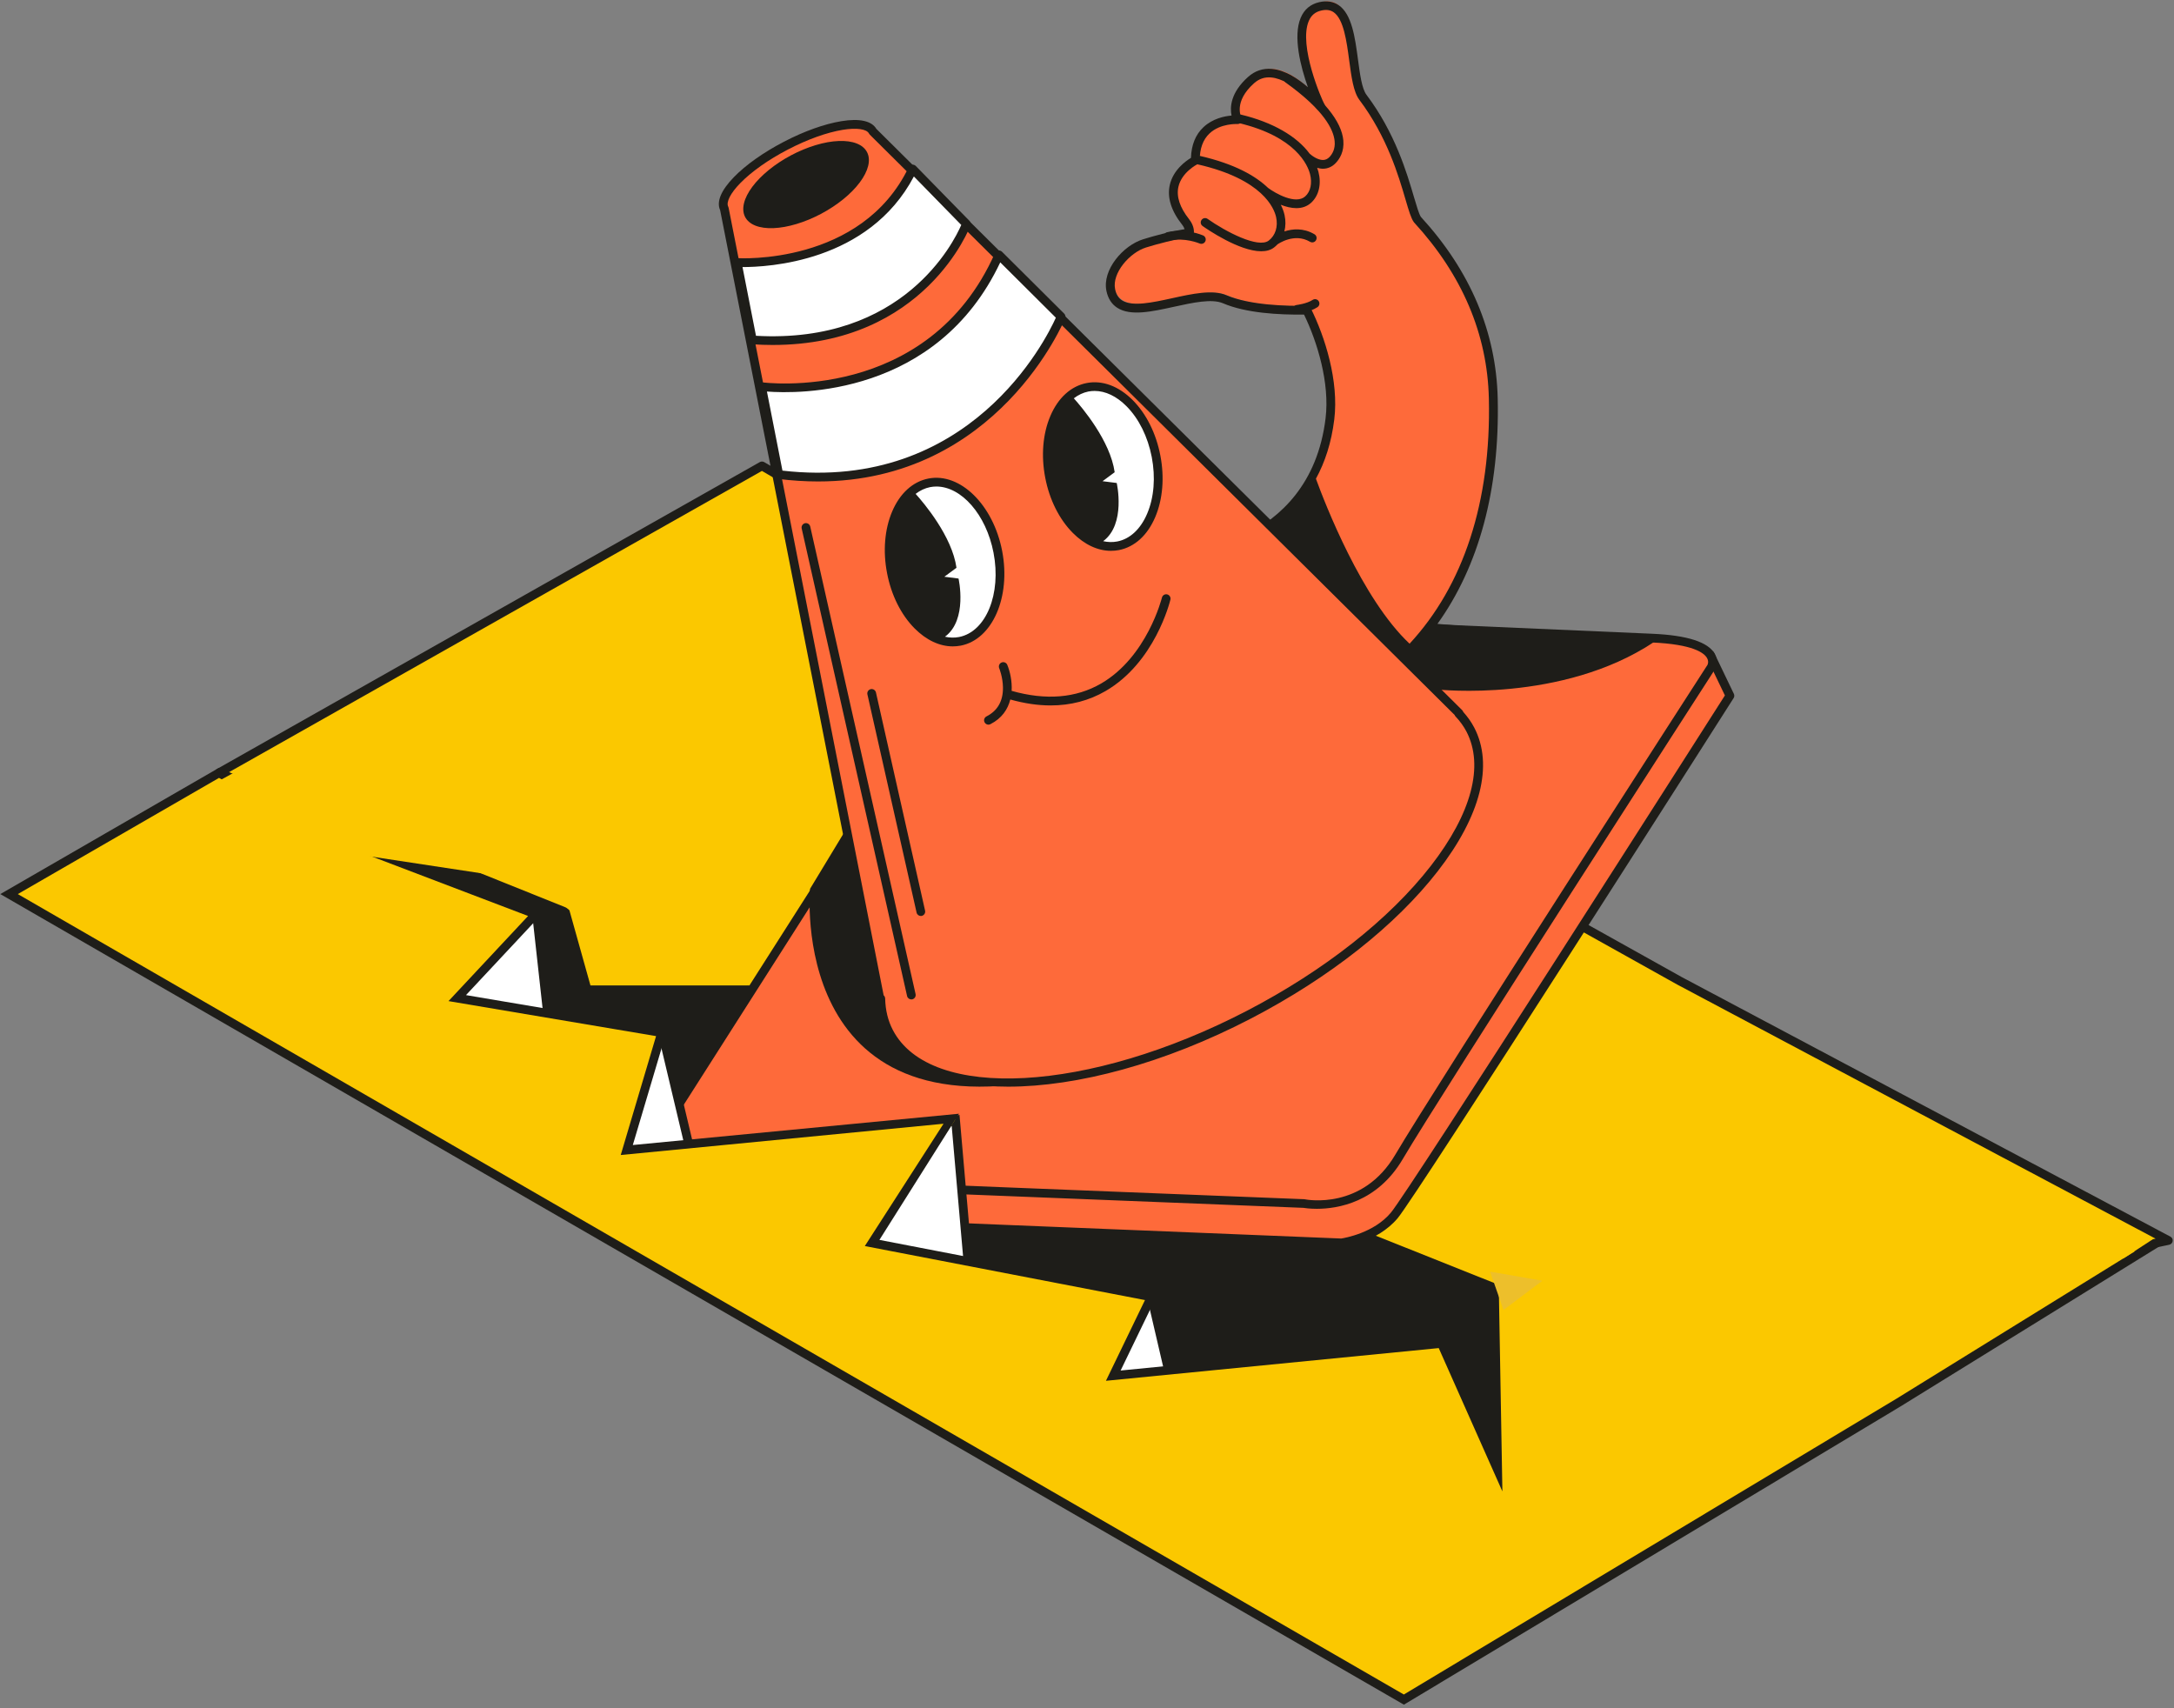 <svg width="597" height="469" viewBox="0 0 597 469" fill="none" xmlns="http://www.w3.org/2000/svg">
<rect x="0" y="0" width="597" height="469" fill="#808080" stroke="none"/>
<path d="M595.076 340.765L460.999 269.389L238.707 145.013L209.311 127.82L60.37 212.208L154.976 250.293L177.767 267.885L294.922 299.407L434.515 374.091L595.076 340.765Z" fill="#FBC800"/>
<path d="M596.024 339.576L461.814 268.29L239.277 144.068L209.856 126.894C209.485 126.68 209.029 126.68 208.658 126.881L59.544 211.174C59.151 211.402 58.91 211.835 58.932 212.305C58.968 212.761 59.258 213.168 59.679 213.338L154.238 251.321L176.92 268.782C177.041 268.876 177.184 268.952 177.341 268.987L294.502 300.439L434.136 374.966C434.32 375.064 434.512 375.109 434.704 375.109C434.785 375.109 434.869 375.1 434.941 375.087L595.689 341.798C596.18 341.691 596.565 341.293 596.636 340.787C596.708 340.282 596.471 339.817 596.024 339.576ZM434.892 372.659L295.522 298.265C295.437 298.216 295.352 298.194 295.267 298.167L178.204 266.738L155.583 249.314C155.498 249.242 155.405 249.193 155.297 249.148L62.898 212.028L209.234 129.309L238.074 146.143L460.651 270.391L591.942 340.13L434.892 372.659Z" fill="#1E1D19"/>
<path d="M91.992 230.353L147.078 251.304L125.548 274.333L178.72 290.99L172.062 316.025L254.688 317.406L239.409 341.525L313.799 360.429L305.595 377.935L395.657 369.08L411.091 403.797L410.18 352.244L110.788 232.716L91.992 230.353Z" fill="#1E1D19"/>
<path d="M180.152 318.347L188.211 334.174L368.456 341.51C368.456 341.51 377.621 340.348 382.952 333.973C388.278 327.606 475.294 190.827 475.294 190.827L469.892 179.565L180.152 318.347Z" fill="#FE6A3A"/>
<path d="M476.132 190.515L470.738 179.285C470.595 178.996 470.354 178.782 470.054 178.675C469.755 178.568 469.419 178.59 469.142 178.724L179.873 317.098C179.586 317.241 179.358 317.491 179.26 317.789C179.153 318.092 179.175 318.427 179.331 318.712L187.381 334.493C187.574 334.877 187.967 335.131 188.401 335.153L368.345 342.469C368.354 342.469 368.381 342.469 368.39 342.469C368.439 342.469 368.488 342.469 368.546 342.455C368.944 342.411 378.228 341.153 383.801 334.52C389.109 328.185 472.541 197.233 476.083 191.665C476.288 191.331 476.311 190.885 476.132 190.515ZM381.94 332.995C377.267 338.577 369.271 339.932 368.318 340.088L189.179 332.808L182.01 318.739L469.084 181.403L473.672 190.961C467.595 200.514 386.985 326.977 381.94 332.995Z" fill="#1E1D19"/>
<path d="M182.579 309.03C182.579 309.03 173.542 323.227 190.344 323.962C207.146 324.691 358.11 330.68 358.11 330.68C358.11 330.68 374.76 334.045 384.275 317.839C394.865 299.819 470.145 183.01 470.145 183.01C470.145 183.01 474.353 175.907 453.908 175.003C433.463 174.117 272.965 167.108 272.965 167.108L182.579 309.03Z" fill="#FE6A3A"/>
<path d="M470.907 179.577C469.142 176.314 463.355 174.443 453.744 174.024L273.108 166.15C272.674 166.15 272.277 166.342 272.04 166.699L181.804 308.239C181.621 308.516 177.448 315.166 180.039 320.13C181.585 323.103 185.115 324.723 190.513 324.964C206.956 325.683 353.705 331.499 357.932 331.664C358.317 331.727 359.657 331.928 361.614 331.928C367.325 331.928 378.196 330.2 385.215 318.26C395.657 300.508 470.16 185.004 470.942 183.795C471.385 183.076 471.863 181.349 470.907 179.577ZM468.9 182.558C468.145 183.723 393.615 299.285 383.155 317.072C374.201 332.289 358.951 329.446 358.303 329.316C358.241 329.303 358.169 329.29 358.111 329.29C356.596 329.232 207.22 323.308 190.625 322.59C186.134 322.398 183.292 321.197 182.162 319.054C180.218 315.336 183.748 309.654 183.82 309.547L273.684 168.582L453.624 176.421C464.977 176.912 467.975 179.3 468.757 180.679C469.343 181.683 468.914 182.523 468.9 182.558Z" fill="#1E1D19"/>
<path d="M410.096 108.419C409.62 87.189 399.983 70.835 389.407 59.195C387.288 56.225 385.57 40.332 374.558 25.579C370.521 20.171 373.641 -1.91 362.927 0.564C351.978 3.1 362.211 26.719 363.048 28.088C363.048 28.088 351.8 13.827 344.055 20.833C337.587 26.684 340.383 31.716 340.383 31.716C340.383 31.716 328.827 30.974 328.863 42.917C328.863 42.917 317.388 48.562 326.219 59.857C327.488 61.477 327.261 62.837 327.261 62.837C323.09 63.423 318.603 64.626 315.069 65.717C310.093 67.256 304.774 73.42 305.815 78.538C308.183 90.083 328.445 77.419 336.906 81.083C343.338 83.874 353.042 84.197 359.246 84.076C363.359 92.329 366.755 104.165 365.558 113.971C361.027 151.452 322.418 152.392 322.418 152.392L349.338 198.73C388.846 189.386 411.173 156.368 410.096 108.419Z" fill="#FE6A3A"/>
<path d="M394.74 171.31C406.062 155.532 411.864 134.524 411.285 109.424C410.864 91.162 403.775 74.38 390.18 59.549C389.66 58.772 389.037 56.623 388.301 54.153C386.36 47.542 383.123 36.477 375.236 26.015C373.985 24.349 373.442 20.319 372.922 16.406C372.106 10.273 371.25 3.93 367.613 1.419C366.134 0.401 364.349 0.124 362.278 0.593C359.87 1.147 358.148 2.585 357.184 4.89C355.032 9.987 357.148 18.3 359.161 23.942C356.476 21.615 352.889 19.212 349.239 18.912C346.804 18.711 344.603 19.453 342.737 21.119C337.859 25.488 337.738 29.521 338.195 31.728C336.245 31.893 333.007 32.555 330.492 34.909C328.322 36.932 327.165 39.778 327.049 43.352C325.591 44.227 322.184 46.666 321.242 50.753C320.462 54.189 321.592 57.869 324.627 61.711C324.986 62.167 325.192 62.587 325.3 62.935C321.157 63.605 316.906 64.78 313.969 65.682C308.405 67.384 302.639 74.103 303.832 79.874C304.267 81.951 305.253 83.51 306.795 84.506C310.441 86.87 316.27 85.583 322.421 84.23C327.515 83.113 332.779 81.96 335.859 83.282C342.145 85.981 351.274 86.472 358.099 86.378C361.784 93.972 365.192 105.225 364.013 114.873C359.632 150.815 323.264 152.146 321.726 152.182C321.305 152.196 320.906 152.423 320.7 152.794C320.498 153.169 320.498 153.625 320.713 153.982L347.831 200.261C348.046 200.632 348.445 200.86 348.867 200.86C348.961 200.86 349.046 200.846 349.14 200.824C364.192 197.295 376.765 190.483 386.589 180.847L394.78 189.33C394.78 189.33 428.974 193.096 454.213 176.286L394.74 171.31ZM366.407 115.146C367.685 104.684 363.892 92.52 359.933 84.614C359.726 84.194 359.291 83.939 358.825 83.953C353.368 84.073 343.266 83.832 336.823 81.076C333.021 79.441 327.385 80.678 321.919 81.88C316.512 83.064 310.925 84.287 308.118 82.478C307.132 81.84 306.504 80.835 306.217 79.383C305.311 75.005 310.212 69.354 314.705 67.96C317.834 67 322.471 65.727 326.806 65.115C327.322 65.043 327.735 64.65 327.829 64.132C327.865 63.94 328.12 62.189 326.542 60.21C323.986 56.971 323 53.97 323.605 51.285C324.52 47.265 328.743 45.143 328.779 45.116C329.192 44.91 329.456 44.491 329.456 44.035C329.443 40.823 330.344 38.34 332.142 36.647C335.137 33.814 339.738 34.056 339.774 34.056C340.208 34.091 340.63 33.864 340.859 33.502C341.101 33.144 341.11 32.662 340.908 32.278C340.809 32.099 338.688 27.949 344.351 22.875C345.723 21.651 347.252 21.119 349.033 21.266C355.139 21.771 361.663 29.879 361.726 29.964C362.121 30.455 362.834 30.562 363.349 30.205C363.869 29.843 364.026 29.137 363.69 28.597C363.049 27.538 356.511 12.556 359.403 5.766C360.063 4.202 361.184 3.269 362.811 2.898C364.192 2.572 365.313 2.728 366.228 3.354C368.985 5.261 369.806 11.332 370.514 16.683C371.106 21.083 371.658 25.247 373.299 27.422C380.917 37.535 384.087 48.346 385.974 54.8C386.88 57.883 387.481 59.92 388.239 60.978C388.266 61.014 388.301 61.05 388.324 61.086C401.546 75.496 408.456 91.765 408.855 109.45C409.505 137.847 401.824 160.871 387.082 176.755C373.949 164.435 363.798 138.133 361.363 131.451C363.82 126.979 365.614 121.601 366.407 115.146ZM323.757 154.429C328.335 153.96 340.029 152.039 350.068 144.544L384.88 179.083C375.55 188.249 363.663 194.789 349.454 198.269L323.757 154.429ZM234.499 224.16L290.551 295.784C216.16 312.402 222.447 244.065 222.447 244.065L234.499 224.16Z" fill="#1E1D19"/>
<path d="M400.845 195.915L400.952 195.865L240.306 35.864C238.377 32.147 227.701 33.893 216.471 39.752C205.242 45.611 197.688 53.395 199.618 57.113L242.25 274.433L242.477 274.312C242.549 277.608 243.259 280.712 244.72 283.516C255.266 303.811 299.47 301.657 343.459 278.679C387.449 255.701 414.571 220.635 404.025 200.34C403.185 198.714 402.104 197.249 400.845 195.915Z" fill="#FE6A3A"/>
<path d="M404.836 199.783C404.053 198.294 403.046 196.854 401.828 195.499C401.77 195.316 401.671 195.15 401.528 195.007L240.652 35.381C239.363 33.194 236.046 32.461 231.045 33.275C226.403 34.035 220.79 36.039 215.239 38.937C209.683 41.831 204.812 45.265 201.545 48.628C197.999 52.269 196.701 55.404 197.757 57.707L240.46 274.56C240.496 274.753 240.581 274.932 240.697 275.088C240.881 278.317 241.659 281.309 243.043 283.952C248.079 293.621 260.524 298.389 276.859 298.389C295.701 298.389 319.731 292.06 343.605 279.641C365.079 268.469 383.281 254.104 394.844 239.198C406.627 224.023 410.172 210.029 404.836 199.783ZM392.955 237.717C381.598 252.36 363.683 266.488 342.513 277.503C299.09 300.097 255.425 302.485 245.183 282.834C243.849 280.289 243.141 277.369 243.07 274.176C243.056 273.84 242.913 273.514 242.658 273.299L200.09 57.086C200.063 56.978 200.027 56.866 199.982 56.759C199.333 55.525 200.596 53.038 203.277 50.297C206.375 47.117 211.031 43.834 216.367 41.061C221.703 38.284 227.052 36.365 231.444 35.645C235.231 35.033 237.984 35.417 238.633 36.665C238.691 36.772 238.763 36.871 238.848 36.965L399.451 196.326C399.509 196.483 399.594 196.613 399.702 196.733C400.942 198.044 401.949 199.448 402.705 200.893C407.576 210.262 404.115 223.339 392.955 237.717Z" fill="#1E1D19"/>
<path d="M238.108 41.802C238.38 42.328 238.539 42.905 238.588 43.538C238.638 44.17 238.579 44.839 238.407 45.55C238.235 46.261 237.954 47 237.568 47.761C237.183 48.528 236.693 49.299 236.108 50.083C235.519 50.873 234.843 51.653 234.082 52.428C233.315 53.209 232.477 53.966 231.565 54.709C230.649 55.447 229.684 56.158 228.654 56.832C227.63 57.506 226.569 58.134 225.467 58.72C224.365 59.302 223.25 59.828 222.121 60.295C220.987 60.765 219.863 61.167 218.743 61.504C217.623 61.841 216.531 62.104 215.47 62.298C214.404 62.487 213.388 62.603 212.418 62.644C211.448 62.681 210.546 62.644 209.711 62.529C208.877 62.413 208.124 62.224 207.453 61.961C206.782 61.693 206.207 61.361 205.731 60.959C205.25 60.553 204.874 60.087 204.606 59.561C204.334 59.03 204.175 58.453 204.125 57.82C204.076 57.188 204.135 56.519 204.307 55.808C204.479 55.097 204.76 54.358 205.146 53.596C205.531 52.835 206.021 52.059 206.606 51.274C207.19 50.49 207.866 49.705 208.632 48.929C209.399 48.149 210.237 47.392 211.149 46.649C212.06 45.91 213.03 45.204 214.06 44.525C215.084 43.851 216.145 43.224 217.247 42.642C218.349 42.056 219.464 41.529 220.593 41.063C221.727 40.592 222.851 40.191 223.971 39.854C225.091 39.517 226.183 39.254 227.244 39.06C228.31 38.87 229.326 38.755 230.296 38.718C231.266 38.677 232.164 38.714 233.003 38.829C233.837 38.944 234.589 39.134 235.261 39.401C235.932 39.664 236.503 39.997 236.983 40.403C237.464 40.805 237.836 41.271 238.108 41.802Z" fill="#1E1D19"/>
<path d="M147.148 251.434L150.757 283.953H181.699L191.899 326.759L262.212 307.737L265.956 350.529L316.081 356.488L323.555 388.569L395.661 369.274L411.091 424.878L287.253 385.77L150.757 312.493L105.408 269.688L147.148 251.434Z" fill="white"/>
<path d="M396.682 367.816L324.638 387.132L317.25 355.395L267.263 349.44L263.485 306.124L192.991 325.221L182.865 282.639H152.049L148.377 249.518L103.491 269.17L150.155 313.279L150.276 313.386L286.877 386.868L413.008 426.795L396.682 367.816ZM151.687 311.43L107.788 269.927L146.363 253.028L149.901 285.043H180.971L191.227 328.194L261.341 309.191L265.048 351.594L315.294 357.585L322.865 390.101L395.002 370.762L409.519 423.173L287.909 384.701L151.687 311.43Z" fill="#1E1D19"/>
<path d="M2.875 245.489L385.409 467.042L521.048 385.344L595.076 340.765L410.255 353.601L411.144 403.868L395.72 369.069L305.723 377.946L316.177 356.261L239.585 341.45L262.332 307.422L172.286 315.891L181.855 283.597L125.805 274.102L147.319 251.02L92.273 230.02L60.448 212.146L2.875 245.489Z" fill="#FBC800"/>
<path d="M410.313 352.247L409.173 352.319L409.978 397.734L396.591 367.606L307.732 376.334L317.949 355.212L241.499 340.465L263.35 305.817L173.777 314.415L183.238 282.58L127.964 273.248L149.207 250.53L92.493 228.947L60.121 210.838L0.085 245.508L384.916 467.736L385.529 468.085L521.975 386.148L595.796 340.51L410.313 352.247ZM520.723 384.105L385.506 465.299L4.887 245.508L60.148 213.601L91.416 231.111L145.018 251.522L123.162 274.894L180.162 284.511L170.459 317.156L259.103 308.567L237.488 342.155L314.422 356.987L303.699 379.155L395.088 370.173L412.571 409.529L411.601 354.577L586.348 343.537L520.723 384.105Z" fill="#1E1D19"/>
<path d="M150.954 230.634L205.644 270.588H162.144L154.473 243.186L86.254 232.828L56.537 216.396L66.011 211.188L153.896 241.162L150.954 230.634ZM585.91 337.764L564.169 340.725L454.037 332.926L411.954 354.949L412.388 354.927L411.954 354.963L460.533 371.216L562.631 345.706L561.71 348.711L583.236 345.465L591.243 340.257L585.91 337.764Z" fill="#FBC800"/>
<path d="M409.175 349.176L412.881 359.717L423.549 351.681L409.175 349.176Z" fill="#EDBF2B"/>
<path d="M202.192 72.134C202.192 72.134 237 74.564 250.521 46.368L265.303 61.501C265.303 61.501 252.622 96.537 206.368 93.467L202.192 72.134ZM213.66 130.56C271.209 137.723 291.383 87.047 291.383 87.047L274.258 70C255.229 112.912 208.89 106.327 208.89 106.327L213.66 130.56ZM244.637 157.505C246.953 169.568 255.408 178.08 263.514 176.502C271.62 174.938 276.302 163.884 273.986 151.821C271.665 139.758 263.215 131.246 255.108 132.824C247.002 134.388 242.321 145.442 244.637 157.505ZM288.2 131.174C290.516 143.237 298.971 151.749 307.077 150.171C315.183 148.607 319.865 137.557 317.548 125.49C315.228 113.428 306.777 104.915 298.671 106.493C290.565 108.071 285.884 119.125 288.2 131.174Z" fill="white"/>
<path d="M266.502 61.905C266.658 61.472 266.551 60.98 266.226 60.654L251.485 45.575C251.213 45.303 250.816 45.169 250.433 45.227C250.049 45.289 249.715 45.54 249.545 45.888C236.579 72.906 202.849 70.914 202.514 70.887C202.14 70.865 201.783 71.008 201.533 71.298C201.279 71.575 201.185 71.959 201.257 72.317L205.421 93.564C205.528 94.091 205.974 94.489 206.523 94.533C208.462 94.667 210.357 94.725 212.176 94.725C254.111 94.739 266.373 62.254 266.502 61.905ZM207.602 92.206L203.901 73.335C210.727 73.335 238.505 72.067 250.959 48.456L263.974 61.771C261.905 66.546 248.016 94.462 207.602 92.206ZM292.497 87.409C292.679 86.962 292.568 86.449 292.234 86.114L275.161 69.127C274.885 68.851 274.479 68.73 274.095 68.801C273.712 68.873 273.377 69.136 273.221 69.498C254.838 110.899 209.755 105.056 209.292 104.985C208.908 104.922 208.525 105.065 208.248 105.342C207.985 105.619 207.865 106.017 207.949 106.401L212.689 130.547C212.787 131.052 213.206 131.449 213.719 131.507C217.518 131.976 221.156 132.204 224.643 132.204C274.033 132.204 292.305 87.887 292.497 87.409ZM214.869 129.229L210.607 107.513C219.012 108.161 257.246 108.92 274.679 72.04L289.946 87.239C287.231 93.287 266.373 135.143 214.869 129.229ZM275.197 151.276C272.753 138.623 263.666 129.707 254.972 131.4C250.66 132.24 247.115 135.456 244.984 140.481C242.924 145.34 242.425 151.348 243.597 157.395C244.757 163.443 247.45 168.83 251.177 172.573C254.374 175.784 258.026 177.49 261.642 177.49C262.373 177.49 263.1 177.419 263.831 177.285C272.526 175.592 277.64 163.934 275.197 151.276ZM263.354 174.922C262.083 175.163 260.79 175.128 259.497 174.837C265.806 170.183 263.22 158.86 263.22 158.86L259.328 158.369L262.659 155.908C261.459 147.283 253.679 138.091 251.44 135.612C252.649 134.688 253.977 134.049 255.404 133.763C255.975 133.656 256.55 133.593 257.125 133.593C264.001 133.593 270.8 141.271 272.825 151.745C275.027 163.081 270.778 173.484 263.354 174.922ZM287.026 131.159C288.185 137.207 290.883 142.593 294.606 146.336C297.803 149.548 301.454 151.254 305.07 151.254C305.802 151.254 306.533 151.182 307.264 151.048C311.571 150.209 315.116 146.993 317.247 141.968C319.307 137.108 319.811 131.101 318.638 125.053C317.475 119.005 314.782 113.619 311.059 109.876C307.215 106.017 302.725 104.346 298.413 105.177C294.102 106.017 290.557 109.228 288.426 114.258C286.357 119.117 285.866 125.125 287.026 131.159ZM298.855 107.513C299.421 107.406 299.992 107.348 300.58 107.348C303.563 107.348 306.627 108.799 309.355 111.555C312.744 114.963 315.201 119.917 316.28 125.495C317.354 131.074 316.913 136.595 315.031 141.021C313.226 145.291 310.292 148.016 306.796 148.686C305.525 148.927 304.232 148.891 302.939 148.601C309.248 143.947 306.662 132.624 306.662 132.624L302.77 132.133L306.1 129.672C304.901 121.047 297.12 111.859 294.882 109.376C296.104 108.438 297.433 107.803 298.855 107.513ZM321.403 164.667C321.233 165.359 317.118 181.917 303.586 189.76C299.047 192.391 294.008 193.708 288.497 193.708C284.988 193.708 281.301 193.155 277.435 192.078C276.775 194.718 275.17 197.224 271.973 198.854C271.795 198.939 271.616 198.988 271.433 198.988C271.005 198.988 270.573 198.747 270.368 198.327C270.069 197.737 270.31 197.018 270.898 196.719C273.939 195.174 275.46 192.507 275.424 188.813C275.388 185.923 274.403 183.511 274.394 183.489C274.14 182.877 274.43 182.167 275.041 181.917C275.651 181.662 276.356 181.953 276.61 182.564C277.337 184.329 277.961 186.968 277.805 189.702C287.195 192.364 295.457 191.694 302.377 187.688C315.009 180.367 319.031 164.256 319.08 164.1C319.236 163.452 319.896 163.059 320.529 163.215C321.162 163.381 321.559 164.028 321.403 164.667ZM366.784 44.785C365.817 45.794 364.653 46.308 363.338 46.335C363.311 46.335 363.289 46.335 363.275 46.335C362.736 46.335 362.21 46.223 361.706 46.08C361.839 46.442 361.96 46.799 362.054 47.174C362.927 50.556 362.174 53.736 360.043 55.679C358.87 56.746 357.457 57.153 355.999 57.153C354.558 57.153 353.074 56.76 351.723 56.228C352.284 57.358 352.596 58.341 352.761 59.096C353.1 60.645 353.051 62.155 352.703 63.549C354.893 62.839 357.911 62.517 360.966 64.326C361.541 64.665 361.719 65.394 361.385 65.97C361.05 66.546 360.319 66.729 359.744 66.389C355.397 63.812 350.893 67.037 350.8 67.109C350.523 67.412 350.211 67.685 349.877 67.948C348.918 68.694 347.696 68.993 346.332 68.993C340.272 68.993 331.426 62.901 330.24 62.061C329.701 61.677 329.571 60.931 329.955 60.391C330.334 59.855 331.078 59.721 331.618 60.105C336.563 63.593 345.507 68.297 348.419 66.055C350.247 64.639 351.005 62.227 350.43 59.614C349.912 57.251 346.822 49.211 328.889 45.133C328.243 44.99 327.832 44.343 327.989 43.695C328.131 43.047 328.769 42.636 329.424 42.793C339.171 45.013 344.883 48.385 348.227 51.601C350.273 53.111 355.829 56.277 358.437 53.914C359.9 52.583 360.39 50.292 359.744 47.786C359.146 45.459 355.972 37.562 340.214 33.797C339.568 33.641 339.171 32.993 339.327 32.359C339.483 31.711 340.143 31.314 340.767 31.47C349.449 33.542 356.106 37.397 359.637 42.194C360.248 42.757 361.826 43.932 363.289 43.932C363.302 43.932 363.311 43.932 363.324 43.932C363.984 43.923 364.559 43.659 365.085 43.119C365.839 42.328 366.713 40.935 366.508 38.786C366.222 35.62 363.65 30.26 353.065 22.675C352.525 22.291 352.405 21.536 352.788 20.996C353.172 20.456 353.925 20.335 354.451 20.719C363.422 27.137 368.412 33.306 368.893 38.558C369.156 41.631 367.886 43.632 366.784 44.785ZM331.007 66.233C330.815 66.689 330.374 66.957 329.906 66.957C329.75 66.957 329.58 66.917 329.424 66.859C329.38 66.845 325.273 65.094 321.068 66.104C320.422 66.26 319.775 65.862 319.619 65.215C319.463 64.567 319.86 63.919 320.507 63.763C325.523 62.566 330.191 64.567 330.383 64.652C330.994 64.929 331.27 65.621 331.007 66.233ZM362.125 82.692C362.486 83.246 362.33 83.988 361.782 84.35C359.659 85.743 356.498 86.114 356.369 86.123C356.32 86.123 356.27 86.136 356.235 86.136C355.637 86.136 355.12 85.68 355.049 85.069C354.977 84.408 355.446 83.823 356.106 83.738C356.128 83.738 358.848 83.412 360.488 82.335C361.024 81.987 361.768 82.143 362.125 82.692ZM251.427 272.967C251.57 273.615 251.164 274.254 250.517 274.41C250.433 274.432 250.339 274.432 250.254 274.432C249.701 274.432 249.211 274.048 249.091 273.494L220.149 145.112C220.006 144.465 220.416 143.826 221.063 143.67C221.709 143.527 222.342 143.938 222.498 144.585L251.427 272.967ZM254.035 250.054C254.182 250.702 253.772 251.34 253.126 251.497C253.045 251.519 252.947 251.519 252.863 251.519C252.314 251.519 251.824 251.135 251.703 250.586L238.198 190.671C238.051 190.024 238.461 189.389 239.107 189.233C239.754 189.09 240.387 189.497 240.543 190.135L254.035 250.054Z" fill="#1E1D19"/>
</svg>
